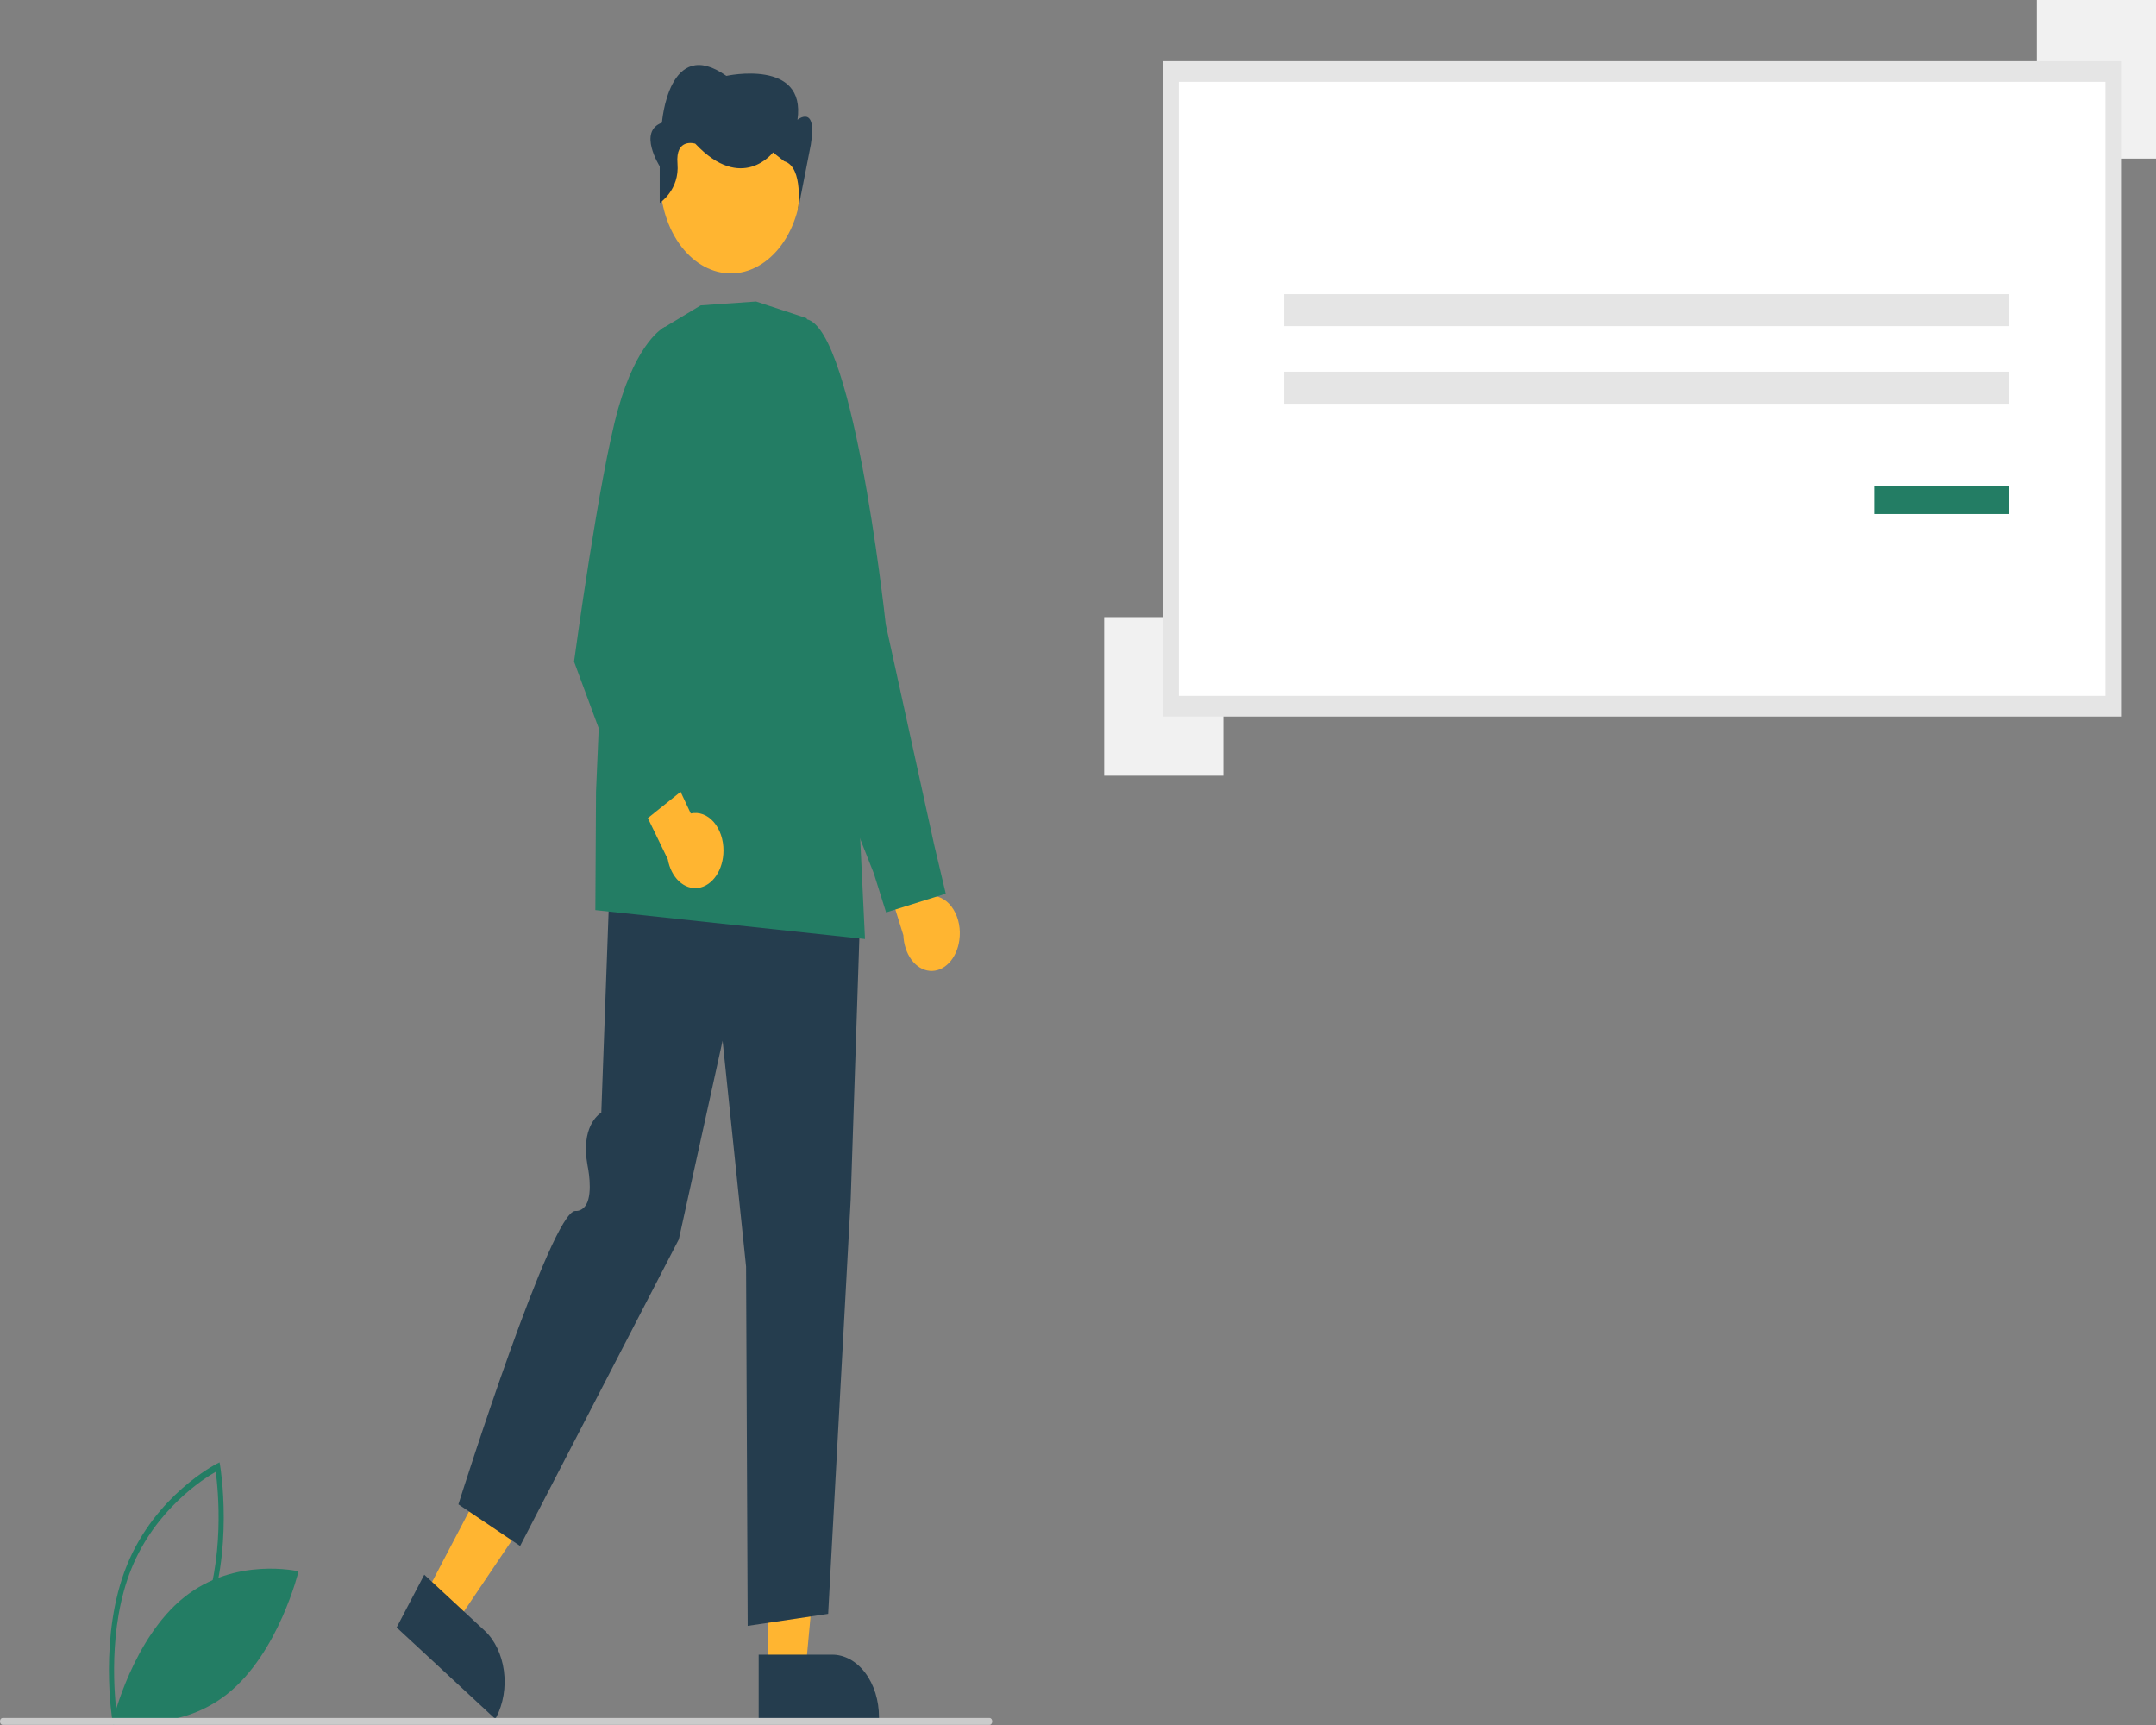 <svg width="200" height="160" viewBox="0 0 200 160" fill="none" xmlns="http://www.w3.org/2000/svg">
<rect x="0" y="0" width="200" height="160" fill="#808080" stroke="none"/>
<path d="M10.435 159.642C10.421 159.564 9.127 151.713 11.77 145.192C14.413 138.671 20.054 135.795 20.11 135.767L20.368 135.638L20.429 135.996C20.442 136.074 21.736 143.925 19.094 150.446C16.451 156.967 10.81 159.843 10.754 159.871L10.496 160L10.435 159.642ZM20.015 136.511C18.885 137.157 14.425 139.988 12.193 145.495C9.961 151.003 10.634 157.517 10.849 159.127C11.979 158.482 16.436 155.656 18.671 150.143C20.903 144.635 20.23 138.122 20.015 136.511V136.511Z" fill="#237D64"/>
<path d="M17.074 148.159C12.325 151.961 10.496 159.512 10.496 159.512C10.496 159.512 16.367 160.899 21.116 157.098C25.865 153.296 27.694 145.745 27.694 145.745C27.694 145.745 21.823 144.357 17.074 148.159Z" fill="#237D64"/>
<path d="M88.991 87.216C89.064 86.718 89.053 86.206 88.961 85.714C88.868 85.223 88.696 84.764 88.456 84.371C88.216 83.978 87.914 83.66 87.571 83.439C87.228 83.217 86.854 83.099 86.473 83.091L84.274 75.733L80.587 76.42L83.802 86.754C83.835 87.606 84.102 88.412 84.552 89.02C85.001 89.628 85.603 89.995 86.243 90.052C86.882 90.109 87.516 89.851 88.022 89.329C88.529 88.806 88.874 88.054 88.991 87.216Z" fill="#FFB531"/>
<path d="M82.199 84.63L81.057 81.005L73.938 62.975L74.325 29.612L74.399 29.599C78.954 28.798 82.036 56.725 82.165 57.914L86.663 78.382L87.734 82.894L82.199 84.63Z" fill="#237D64"/>
<path d="M71.261 154.98L74.722 154.98L76.368 137.216L71.26 137.217L71.261 154.98Z" fill="#FFB531"/>
<path d="M70.378 153.477L77.194 153.476H77.194C78.347 153.476 79.451 154.085 80.266 155.169C81.081 156.253 81.538 157.723 81.538 159.256V159.444L70.378 159.444L70.378 153.477Z" fill="#253D4E"/>
<path d="M39.436 147.963L42.276 150.596L51.26 137.275L47.069 133.389L39.436 147.963Z" fill="#FFB531"/>
<path d="M39.358 146.058L44.95 151.243L44.951 151.244C45.896 152.12 46.541 153.46 46.743 154.969C46.946 156.478 46.69 158.032 46.031 159.29L45.95 159.444L36.794 150.954L39.358 146.058Z" fill="#253D4E"/>
<path d="M69.358 150.805L69.209 117.481L67.031 96.528L62.971 114.954L62.963 114.97L48.249 143.393L42.524 139.533L42.555 139.434C42.905 138.326 51.15 112.319 53.366 112.319C53.559 112.337 53.753 112.292 53.931 112.188C54.108 112.084 54.264 111.925 54.385 111.723C55.036 110.567 54.506 108.115 54.501 108.09C53.866 104.59 55.461 103.398 55.779 103.199L56.633 79.729L56.722 79.737L79.887 81.899L78.915 111.243L76.824 149.69L76.753 149.701L69.358 150.805Z" fill="#253D4E"/>
<path d="M80.241 87.1L80.141 87.089L55.227 84.417L55.289 73.448L56.508 44.81L56.515 44.79L61.481 30.446L65.001 28.325L70.137 27.965L70.149 27.969L74.836 29.515L79.712 76.086L80.241 87.1Z" fill="#237D64"/>
<path d="M70.942 24.289C74.12 21.977 75.288 16.674 73.551 12.444C71.813 8.215 67.828 6.66 64.649 8.973C61.47 11.285 60.302 16.588 62.04 20.817C63.777 25.047 67.763 26.601 70.942 24.289Z" fill="#FFB531"/>
<path d="M61.199 18.822V15.421C61.199 15.421 59.138 12.191 61.405 11.378C61.405 11.378 62.023 3.242 67.382 7.039C67.382 7.039 74.801 5.411 73.977 11.107C73.977 11.107 75.832 9.62 75.214 13.416L74.018 19.532C74.018 19.532 74.595 15.492 72.74 14.95L71.71 14.136C71.71 14.136 68.824 17.933 64.496 13.323C64.496 13.323 62.641 12.734 62.847 15.175C63.054 17.615 61.199 18.822 61.199 18.822Z" fill="#253D4E"/>
<path d="M67.112 78.909C67.117 78.402 67.037 77.9 66.88 77.439C66.722 76.978 66.491 76.568 66.202 76.239C65.913 75.909 65.573 75.668 65.206 75.532C64.839 75.397 64.454 75.37 64.079 75.453L60.923 68.739L57.388 70.296L61.945 79.694C62.093 80.524 62.464 81.254 62.988 81.744C63.513 82.234 64.154 82.452 64.791 82.355C65.428 82.258 66.016 81.854 66.444 81.219C66.872 80.584 67.11 79.762 67.112 78.909Z" fill="#FFB531"/>
<path d="M58.961 76.792L53.252 61.368L53.257 61.331C53.28 61.16 55.578 44.18 57.336 37.939C59.105 31.658 61.526 30.397 61.628 30.346L61.679 30.321L63.85 33.092L60.843 59.802L64.085 72.683L58.961 76.792Z" fill="#237D64"/>
<path d="M200 0H188.945V14.71H200V0Z" fill="#F1F1F1"/>
<path d="M113.483 57.239H102.428V71.949H113.483V57.239Z" fill="#F1F1F1"/>
<path d="M108.633 65.503H196.033V6.63H108.633V65.503Z" fill="white"/>
<path d="M196.754 66.462H107.912V5.671H196.754V66.462ZM109.354 64.544H195.312V7.589H109.354V64.544Z" fill="#E5E5E5"/>
<path d="M186.368 27.282H119.124V30.249H186.368V27.282Z" fill="#E5E5E5"/>
<path d="M186.368 34.477H119.124V37.445H186.368V34.477Z" fill="#E5E5E5"/>
<path d="M186.368 45.102H173.871V47.677H186.368V45.102Z" fill="#237D64"/>
<path d="M91.804 159.987H0.24C0.177 159.987 0.115 159.953 0.07 159.893C0.025 159.834 0 159.752 0 159.667C0 159.583 0.025 159.501 0.07 159.441C0.115 159.381 0.177 159.348 0.24 159.348H91.804C91.868 159.348 91.929 159.381 91.974 159.441C92.019 159.501 92.044 159.583 92.044 159.667C92.044 159.752 92.019 159.834 91.974 159.893C91.929 159.953 91.868 159.987 91.804 159.987Z" fill="#CBCBCB"/>
</svg>

